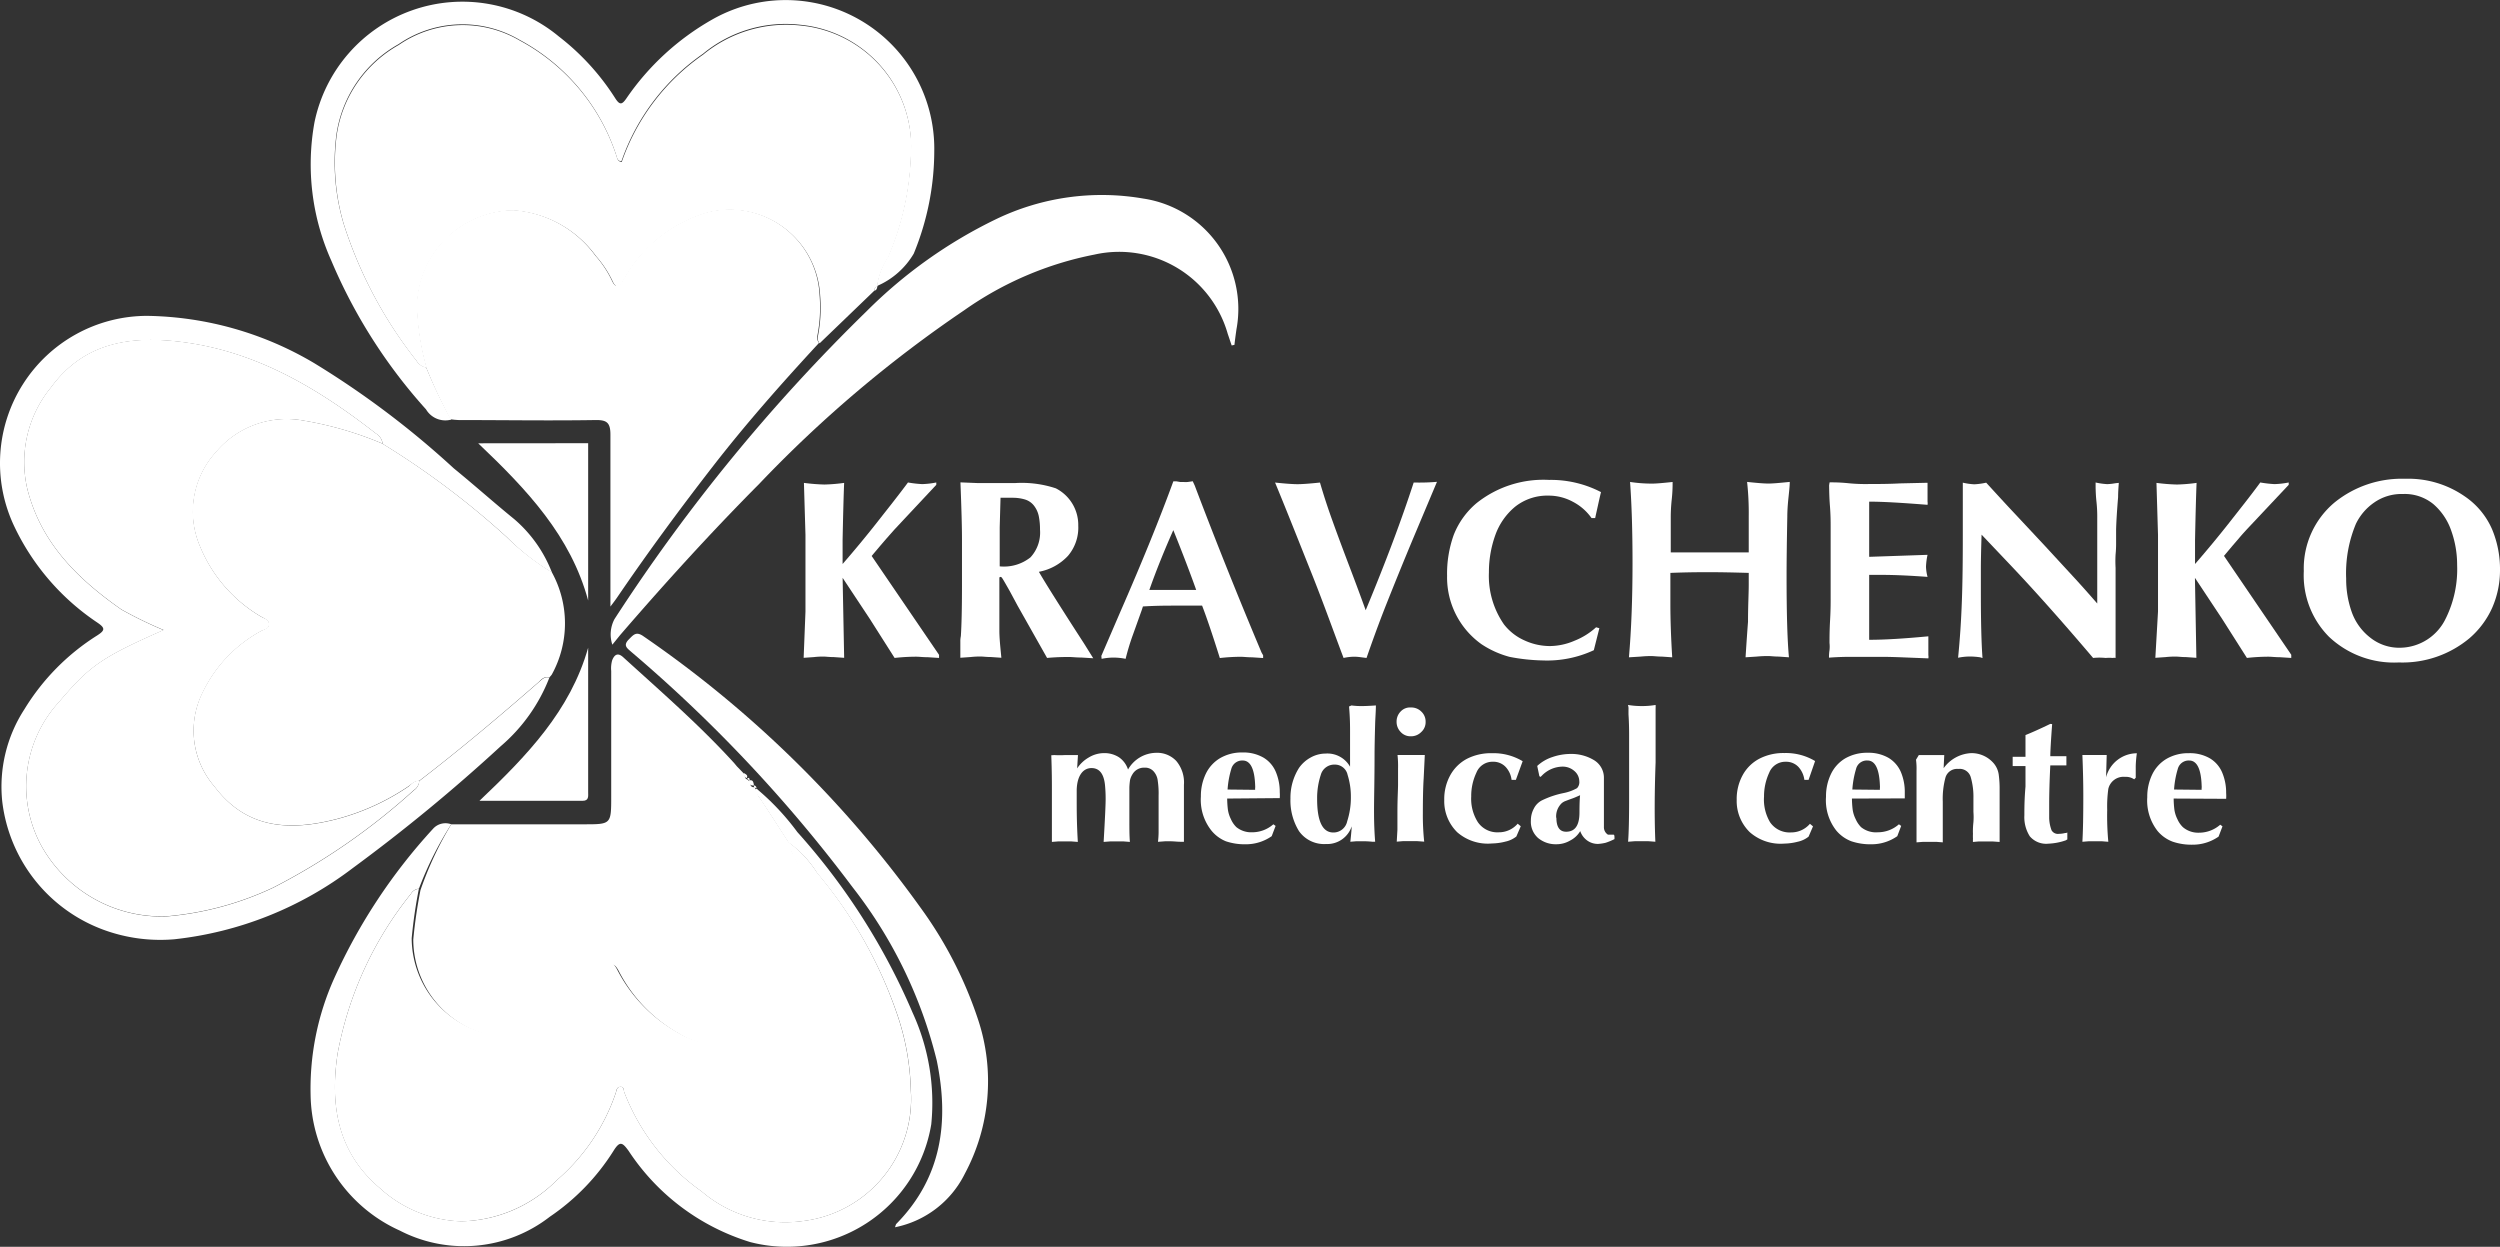 <svg xmlns="http://www.w3.org/2000/svg" width="125.039" height="62.359" viewBox="0 0 125.039 62.359"><rect x="0" y="0" width="125.039" height="62.359" fill="#333333" stroke="none"/><defs><style>.a{fill:#fff;}</style></defs><g transform="translate(-174.9 -332.844)"><path class="a" d="M234.53,348.534l-2.734,2.631a.405.405,0,0,1-.087-.344,7.437,7.437,0,0,0,.113-2.052,4.517,4.517,0,0,0-5.642-4.134,7.032,7.032,0,0,0-4.191,3.391c-.215.354-.374.426-.564,0a5.319,5.319,0,0,0-.816-1.226,5.582,5.582,0,0,0-4.1-2.277,4.889,4.889,0,0,0-4.837,4.734,12.665,12.665,0,0,0,.477,3.134.718.718,0,0,1-.513-.344A21.656,21.656,0,0,1,208,345.215a10.772,10.772,0,0,1-.354-4.483,6.2,6.2,0,0,1,3.1-4.488,5.642,5.642,0,0,1,6.053-.221,10.12,10.12,0,0,1,4.822,5.724c.051.144.062.328.277.349a10.859,10.859,0,0,1,4.073-5.37,6.544,6.544,0,0,1,4.9-1.452,6.12,6.12,0,0,1,5.494,6.545,13.922,13.922,0,0,1-1.134,5.047,3.428,3.428,0,0,0-.554,1.472h0C234.571,348.339,234.54,348.436,234.53,348.534Z" transform="translate(-15.902 -1.15)"/><path class="a" d="M211.649,381.381a5.3,5.3,0,0,1,0,5.129l-.128.154h0c-.236-.087-.38.072-.513.205-1.954,1.708-3.934,3.375-5.991,4.955-.231,0-.374.159-.539.272a11.714,11.714,0,0,1-3.5,1.611c-2.349.621-4.56.574-6.2-1.6a4.282,4.282,0,0,1-.6-4.7,6.868,6.868,0,0,1,2.919-3.078c.154-.092.395-.118.405-.333s-.246-.3-.415-.4a7.268,7.268,0,0,1-3.037-3.508,4.411,4.411,0,0,1,.785-4.7,4.621,4.621,0,0,1,4.411-1.585,17.44,17.44,0,0,1,3.929,1.149,41.391,41.391,0,0,1,6.212,4.668A12.514,12.514,0,0,0,211.649,381.381Z" transform="translate(-9.153 -19.923)"/><path class="a" d="M217.093,405.157h6.637c1.364,0,1.364,0,1.364-1.4v-6.268a1.457,1.457,0,0,1,.051-.544c.1-.241.256-.41.549-.144,1.893,1.723,3.827,3.4,5.555,5.3l.128.154h0l.133.138h0l.133.138h0l.133.138h0c0,.113,0,.21.138.251h0l.128.128h0c0,.174.056.277.246.251h0c0,.087.036.133.128.128h0c-.077.236.092.369.205.544.472.713.934,1.441,1.4,2.159a1.067,1.067,0,0,0,.185.513,10.89,10.89,0,0,1,1.18,5.129,4.319,4.319,0,0,1-2.3,3.852,4.483,4.483,0,0,1-4.663-.031,7.561,7.561,0,0,1-2.96-3.114c-.174-.308-.323-.451-.513-.031a6.089,6.089,0,0,1-1.78,2.088,4.709,4.709,0,0,1-3.539,1.272,4.929,4.929,0,0,1-4.437-4.883,24.519,24.519,0,0,1,.359-2.472A17.364,17.364,0,0,1,217.093,405.157Z" transform="translate(-19.624 -31.085)"/><path class="a" d="M216.007,361.165a12.664,12.664,0,0,1-.477-3.134,4.889,4.889,0,0,1,4.837-4.734,5.564,5.564,0,0,1,4.1,2.277,5.319,5.319,0,0,1,.816,1.226c.19.421.349.349.564,0a7.032,7.032,0,0,1,4.191-3.391,4.5,4.5,0,0,1,5.642,4.134,7.438,7.438,0,0,1-.113,2.052.405.405,0,0,0,.087.344c-1.836,1.985-3.626,4.006-5.294,6.155s-3.262,4.314-4.786,6.55c-.077.113-.159.226-.354.482v-8.6c0-.61-.19-.739-.764-.728-2.272.036-4.545,0-6.822,0a3.886,3.886,0,0,1-.421-.041,24.869,24.869,0,0,1-1.211-2.59Z" transform="translate(-19.789 -9.945)"/><path class="a" d="M195.869,386.905c2.052-1.58,4.037-3.247,5.991-4.955.154-.133.3-.292.513-.205a8.592,8.592,0,0,1-2.431,3.421,86.915,86.915,0,0,1-7.407,6.1,17.921,17.921,0,0,1-8.92,3.555,8.234,8.234,0,0,1-3.547-.479,7.815,7.815,0,0,1-5.055-6.41,7.109,7.109,0,0,1,1.108-4.616,11.337,11.337,0,0,1,3.642-3.693c.395-.256.41-.369,0-.646a11.941,11.941,0,0,1-4.165-4.842,7.366,7.366,0,0,1,6.668-10.495,16.835,16.835,0,0,1,8.366,2.375,44.579,44.579,0,0,1,6.966,5.253c1.026.836,2,1.708,3.016,2.534a6.668,6.668,0,0,1,1.893,2.678,11.5,11.5,0,0,1-2.257-1.77,41.391,41.391,0,0,0-6.212-4.668.677.677,0,0,0-.333-.513c-2.883-2.247-5.965-4.1-9.684-4.575-2.565-.328-4.909,0-6.571,2.272a5.884,5.884,0,0,0-1.185,5.058c.677,2.708,2.513,4.514,4.709,6.048a20.622,20.622,0,0,0,2.108,1.026c-3.078,1.359-3.673,1.765-5.222,3.591a6.228,6.228,0,0,0-.9,7.181,6.887,6.887,0,0,0,6.268,3.55,15.588,15.588,0,0,0,5.345-1.441,32.562,32.562,0,0,0,7.027-4.868.6.6,0,0,0,.267-.462Z" transform="translate(0 -14.998)"/><path class="a" d="M265.506,359.364c-.067-.19-.128-.385-.195-.575a5.646,5.646,0,0,0-6.668-3.97,16.927,16.927,0,0,0-6.514,2.785,62.631,62.631,0,0,0-10.259,8.689c-2.416,2.431-4.719,4.97-6.955,7.561l-.385.477a1.626,1.626,0,0,1,.108-1.282,89.4,89.4,0,0,1,12.6-15.388,23.816,23.816,0,0,1,6.489-4.616,12.178,12.178,0,0,1,7.371-1.026,5.583,5.583,0,0,1,4.647,6.54c-.036.256-.072.513-.1.775Z" transform="translate(-29.003 -9.242)"/><path class="a" d="M212.219,411.52a17.364,17.364,0,0,0-1.616,3.221.513.513,0,0,0-.4.256,17.957,17.957,0,0,0-3.667,7.992c-.385,2.59,0,4.934,2.124,6.735a6.314,6.314,0,0,0,4.047,1.652,6.882,6.882,0,0,0,4.786-2.052,9.992,9.992,0,0,0,2.955-4.365c.041-.138.056-.308.236-.313s.154.169.19.272a10.833,10.833,0,0,0,3.868,4.96,6.433,6.433,0,0,0,5.078,1.482,6.153,6.153,0,0,0,5.386-6.535,12.639,12.639,0,0,0-.672-3.775,22.056,22.056,0,0,0-4.011-7.079,5.285,5.285,0,0,0-1.441-1.539c-.462-.718-.923-1.446-1.4-2.159-.113-.174-.282-.308-.205-.544a12.357,12.357,0,0,1,2.052,2.18,32.751,32.751,0,0,1,5.765,9.033,10.806,10.806,0,0,1,.934,5.581,7.315,7.315,0,0,1-9.053,5.894,11.2,11.2,0,0,1-6.083-4.56c-.313-.431-.441-.513-.759,0a11.142,11.142,0,0,1-3.185,3.293,6.994,6.994,0,0,1-7.5.692,7.562,7.562,0,0,1-4.463-6.781,13.469,13.469,0,0,1,1.19-5.858,28.229,28.229,0,0,1,4.934-7.458A.831.831,0,0,1,212.219,411.52Z" transform="translate(-14.75 -37.449)"/><path class="a" d="M210.949,351.22a24.865,24.865,0,0,0,1.252,2.611,1.123,1.123,0,0,1-1.262-.513,26.472,26.472,0,0,1-4.734-7.432,11.778,11.778,0,0,1-.846-6.914,7.554,7.554,0,0,1,12.228-4.3,12.059,12.059,0,0,1,2.811,3.078c.231.364.344.339.574,0a12.942,12.942,0,0,1,4.263-3.919A7.432,7.432,0,0,1,236.36,340.4a13.516,13.516,0,0,1-1.026,5.129,3.931,3.931,0,0,1-1.841,1.621,3.429,3.429,0,0,1,.554-1.472,13.921,13.921,0,0,0,1.134-5.047,6.12,6.12,0,0,0-5.494-6.545,6.481,6.481,0,0,0-4.9,1.452,10.859,10.859,0,0,0-4.073,5.37c-.215,0-.226-.205-.277-.349a10.12,10.12,0,0,0-4.822-5.724,5.642,5.642,0,0,0-6.053.221,6.2,6.2,0,0,0-3.1,4.488,10.772,10.772,0,0,0,.354,4.483,21.656,21.656,0,0,0,3.647,6.853A.718.718,0,0,0,210.949,351.22Z" transform="translate(-14.732 0)"/><path class="a" d="M249.383,424.325c.031-.077.036-.138.072-.174,2.283-2.324,2.642-5.129,2.016-8.166a22.932,22.932,0,0,0-4.216-8.674A72.308,72.308,0,0,0,236.2,395.554c-.205-.185-.436-.318-.133-.626.231-.231.369-.426.744-.154a56.136,56.136,0,0,1,13.849,13.567,20.343,20.343,0,0,1,2.883,5.612,9.792,9.792,0,0,1-.667,7.694,4.986,4.986,0,0,1-3.488,2.678Z" transform="translate(-29.719 -30.1)"/><path class="a" d="M227.024,376.06v7.868c-.867-3.216-3.047-5.535-5.5-7.863" transform="translate(-22.707 -21.049)"/><path class="a" d="M227.087,396v7.222c0,.2.046.436-.277.436h-5.16C224.03,401.4,226.195,399.149,227.087,396Z" transform="translate(-22.77 -30.761)"/><path class="a" d="M248.184,409.182c-.19.026-.262-.077-.246-.251C248.159,408.88,248.154,409.049,248.184,409.182Z" transform="translate(-35.573 -37.055)"/><path class="a" d="M247.578,408.481c-.123-.041-.144-.138-.138-.251C247.532,408.286,247.66,408.327,247.578,408.481Z" transform="translate(-35.331 -36.718)"/><path class="a" d="M260.15,360.976a.208.208,0,0,1,.154-.226C260.289,360.847,260.278,360.95,260.15,360.976Z" transform="translate(-41.522 -13.592)"/><path class="a" d="M246.628,407.384l-.128-.154Z" transform="translate(-34.874 -36.231)"/><path class="a" d="M246.873,407.638l-.133-.138Z" transform="translate(-34.991 -36.362)"/><path class="a" d="M247.093,407.868l-.133-.138Z" transform="translate(-35.098 -36.474)"/><path class="a" d="M247.333,408.118l-.133-.138Z" transform="translate(-35.215 -36.596)"/><path class="a" d="M247.878,408.851l-.128-.128C247.847,408.656,247.878,408.707,247.878,408.851Z" transform="translate(-35.483 -36.944)"/><path class="a" d="M248.538,409.558c-.092,0-.133-.041-.128-.128A.128.128,0,0,1,248.538,409.558Z" transform="translate(-35.804 -37.302)"/><path class="a" d="M228.49,398.754l.128-.154Z" transform="translate(-26.102 -32.028)"/><path class="a" d="M197,388.046a.6.6,0,0,1-.277.457,32.562,32.562,0,0,1-7.027,4.868,15.59,15.59,0,0,1-5.345,1.441,6.887,6.887,0,0,1-6.268-3.55,6.235,6.235,0,0,1,.9-7.181c1.539-1.816,2.129-2.221,5.222-3.591a20.624,20.624,0,0,1-2.108-1.026c-2.2-1.539-4.032-3.339-4.709-6.048a5.884,5.884,0,0,1,1.185-5.058c1.662-2.277,4.016-2.6,6.571-2.272,3.719.477,6.8,2.329,9.684,4.575a.677.677,0,0,1,.333.513,17.441,17.441,0,0,0-3.929-1.149,4.621,4.621,0,0,0-4.411,1.585,4.411,4.411,0,0,0-.785,4.7,7.268,7.268,0,0,0,3.037,3.508c.169.1.426.149.415.4s-.251.241-.405.333a6.868,6.868,0,0,0-2.919,3.078,4.245,4.245,0,0,0,.6,4.7c1.641,2.175,3.852,2.221,6.2,1.6a11.716,11.716,0,0,0,3.5-1.611C196.622,388.179,196.765,388,197,388.046Z" transform="translate(-1.127 -16.139)"/><path class="a" d="M230.237,414.94a5.7,5.7,0,0,1,1.441,1.539,22.056,22.056,0,0,1,4.011,7.114,12.638,12.638,0,0,1,.672,3.775,6.153,6.153,0,0,1-5.386,6.535,6.433,6.433,0,0,1-5.078-1.482,10.833,10.833,0,0,1-3.868-4.96c-.036-.1,0-.282-.19-.272s-.195.174-.236.313a9.992,9.992,0,0,1-2.955,4.365,6.972,6.972,0,0,1-4.786,2.052,6.314,6.314,0,0,1-4.047-1.652c-2.134-1.8-2.508-4.145-2.124-6.735a17.957,17.957,0,0,1,3.667-7.992.513.513,0,0,1,.4-.256,24.509,24.509,0,0,0-.359,2.472,4.929,4.929,0,0,0,4.437,4.883,4.708,4.708,0,0,0,3.539-1.272,6.088,6.088,0,0,0,1.78-2.088c.195-.421.344-.277.513.031a7.561,7.561,0,0,0,2.96,3.114,4.483,4.483,0,0,0,4.663.031,4.319,4.319,0,0,0,2.3-3.852,10.89,10.89,0,0,0-1.18-5.129,1.067,1.067,0,0,1-.18-.533Z" transform="translate(-15.908 -39.986)"/><path class="a" d="M253.352,386.348v-3.837l-.077-2.6a9.625,9.625,0,0,0,1.026.082,8.506,8.506,0,0,0,.985-.082c-.026.641-.051,1.6-.077,2.857v1.2q.877-1.008,1.7-2.052c.549-.7,1.072-1.354,1.57-2.026a5.7,5.7,0,0,0,.708.082,4.185,4.185,0,0,0,.708-.082v.118l-2.088,2.231-.395.446-.318.369c-.118.144-.262.308-.431.513l3.37,4.945v.154l-.559-.036c-.251,0-.436-.026-.564-.026a10.079,10.079,0,0,0-1.1.062l-1.241-1.954-1.359-2.052.077,4-.513-.036c-.231,0-.405-.026-.513-.026a3.873,3.873,0,0,0-.487.026l-.513.036Z" transform="translate(-38.166 -22.915)"/><path class="a" d="M271.023,385.338c-.2-.354-.323-.569-.374-.646s-.067-.082-.1-.082-.056,0-.056.082v2.616c0,.344.046.79.1,1.344l-.513-.036c-.231,0-.405-.026-.513-.026a4.329,4.329,0,0,0-.513.026l-.513.036v-.81a1.2,1.2,0,0,1,.026-.272c.036-.554.056-1.4.056-2.529v-2.324c0-.6-.026-1.539-.077-2.837l.887.036h1.831a5.421,5.421,0,0,1,2.052.262,2.052,2.052,0,0,1,1.123,1.867,2.175,2.175,0,0,1-.513,1.508,2.652,2.652,0,0,1-1.457.8q.513.887,2.262,3.591l.457.733-.585-.036c-.262,0-.457-.026-.58-.026a11.19,11.19,0,0,0-1.144.046L271.4,386.04Zm-.513-3.211v1.954a2.134,2.134,0,0,0,1.539-.451,1.826,1.826,0,0,0,.477-1.38,3.424,3.424,0,0,0-.056-.651,1.273,1.273,0,0,0-.267-.58.9.9,0,0,0-.426-.282,2.117,2.117,0,0,0-.58-.087h-.646Z" transform="translate(-45.609 -22.91)"/><path class="a" d="M282.29,388.5l.944-2.19c1.093-2.5,1.98-4.683,2.657-6.54h.159l.18.031h.159a1.241,1.241,0,0,0,.231,0l.241-.036.1.215q1.58,4.17,3.344,8.356l.077.133v.138l-.549-.036c-.241,0-.426-.026-.554-.026a9.226,9.226,0,0,0-1.062.062c-.369-1.175-.667-2.052-.887-2.621h-1.421c-.328,0-.846,0-1.539.041l-.056.174-.446,1.246a11.9,11.9,0,0,0-.364,1.2,2.97,2.97,0,0,0-.61-.062,2.922,2.922,0,0,0-.59.062Zm2.4-3.3h2.344c-.277-.78-.657-1.78-1.144-2.99q-.682,1.539-1.159,2.878Z" transform="translate(-52.306 -22.851)"/><path class="a" d="M303.805,388.637l-.282-.036a2.791,2.791,0,0,0-.292-.026,2.591,2.591,0,0,0-.575.062c-.513-1.359-1.026-2.8-1.626-4.3s-1.19-3-1.8-4.473c.513.056.908.082,1.123.082s.6-.026,1.123-.082q.292,1,.646,1.97c.231.646.513,1.4.831,2.236s.59,1.57.81,2.18q1.493-3.591,2.4-6.386h.139a10.07,10.07,0,0,0,1.026-.036l-1.226,2.914c-.477,1.144-.908,2.206-1.293,3.175S304.093,387.806,303.805,388.637Z" transform="translate(-60.557 -22.885)"/><path class="a" d="M323.616,387.05l-.277,1.1a5.53,5.53,0,0,1-2.539.513,9.61,9.61,0,0,1-1.677-.18,4.725,4.725,0,0,1-1.4-.631A4.1,4.1,0,0,1,316,384.434a5.749,5.749,0,0,1,.333-2.052,3.965,3.965,0,0,1,1.144-1.59,5.36,5.36,0,0,1,3.621-1.159,5.437,5.437,0,0,1,2.6.61c-.036.144-.082.344-.138.6s-.108.487-.154.7h-.18a2.621,2.621,0,0,0-.934-.816,2.529,2.529,0,0,0-1.2-.308,2.591,2.591,0,0,0-1.682.549,3.257,3.257,0,0,0-1,1.431,5.483,5.483,0,0,0-.318,1.862,4.247,4.247,0,0,0,.754,2.6,2.667,2.667,0,0,0,1.026.8,3.041,3.041,0,0,0,1.277.282,3.17,3.17,0,0,0,1.226-.267,3.528,3.528,0,0,0,1.077-.672Z" transform="translate(-68.723 -22.786)"/><path class="a" d="M334.9,379.922c.19,0,.513-.026,1.026-.082a7.3,7.3,0,0,1-.046.9,8.388,8.388,0,0,0-.046.892v1.729h3.9v-1.806a14.317,14.317,0,0,0-.082-1.718c.513.056.862.082,1.067.082s.513-.026,1.067-.082c0,.205-.036.513-.072.862s-.051.667-.051.893c-.026,1.344-.036,2.334-.036,2.975,0,1.8.036,3.144.118,4.042l-.513-.036c-.226,0-.39-.026-.513-.026a5.609,5.609,0,0,0-.585.026l-.559.036c.051-.79.092-1.38.123-1.775,0-.816.036-1.426.036-1.836v-.61c-.867-.026-1.539-.036-1.954-.036s-1.077,0-1.965.036v1.539c0,.805.031,1.7.092,2.683l-.513-.036c-.226,0-.395-.026-.513-.026a5.136,5.136,0,0,0-.559.026l-.58.036q.179-2.052.18-4.714,0-2.354-.123-4.057A7.262,7.262,0,0,0,334.9,379.922Z" transform="translate(-77.37 -22.89)"/><path class="a" d="M353.271,379.88a8.37,8.37,0,0,1,.975.046,8.574,8.574,0,0,0,1.026.036c.436,0,.949,0,1.539-.031l1.359-.031v.944a.462.462,0,0,1,0,.159c-1.252-.1-2.226-.159-2.919-.159v2.76l2.919-.1a3.4,3.4,0,0,0-.077.59,2.231,2.231,0,0,0,.077.513c-.851-.062-1.616-.1-2.288-.1h-.631v3.247c.79,0,1.775-.062,2.96-.174v.944a.461.461,0,0,1,0,.159l-1.154-.046q-.769-.031-1.154-.031h-1.518c-.164,0-.616,0-1.144.041a2.322,2.322,0,0,1,.026-.374,1.619,1.619,0,0,0,0-.359c0-.241,0-.636.031-1.18s.026-.949.026-1.221v-3.432c0-.221,0-.559-.036-1.026s-.036-.8-.041-1.026Z" transform="translate(-86.863 -22.91)"/><path class="a" d="M366.948,388.636a3.622,3.622,0,0,0-.513-.041,2.933,2.933,0,0,0-.6.062q.138-1.377.19-2.862c.036-.99.046-2.052.046-3.231V379.9a3.372,3.372,0,0,0,.569.082,3.433,3.433,0,0,0,.6-.082c.513.559.98,1.072,1.421,1.539l1.482,1.585,1.39,1.508c.385.415.805.887,1.262,1.411v-4.257a6.908,6.908,0,0,0-.036-.805c-.036-.323-.041-.569-.046-.728v-.262a3.484,3.484,0,0,0,.574.082,2.326,2.326,0,0,0,.3-.026,2.886,2.886,0,0,1,.287-.036c-.026.318-.036.554-.036.713-.051.621-.087,1.159-.1,1.616v.651a5.566,5.566,0,0,1-.026.605,5.693,5.693,0,0,0,0,.662v4.509a.3.3,0,0,0-.138,0,2.131,2.131,0,0,0-.359,0,3.033,3.033,0,0,0-.626,0q-2.339-2.755-4.2-4.714L367.01,382.5c-.026.79-.036,1.359-.036,1.713v1.185q0,2.185.082,3.273Z" transform="translate(-93 -22.915)"/><path class="a" d="M385.2,386.348v-3.837l-.077-2.6a9.61,9.61,0,0,0,1.026.082,8.445,8.445,0,0,0,.98-.082c-.026.641-.051,1.6-.077,2.857v1.2q.877-1.008,1.7-2.052c.549-.7,1.072-1.354,1.564-2.026a5.905,5.905,0,0,0,.708.082,4.176,4.176,0,0,0,.713-.082v.118l-2.093,2.226c-.174.19-.308.339-.395.446l-.318.369-.431.513,3.365,4.945v.159l-.559-.036c-.246,0-.436-.026-.559-.026a10.012,10.012,0,0,0-1.1.062l-1.241-1.954-1.359-2.052.072,4-.513-.036c-.231,0-.405-.026-.513-.026a4.465,4.465,0,0,0-.513.026l-.513.036Z" transform="translate(-102.366 -22.915)"/><path class="a" d="M407.814,387.509a5.232,5.232,0,0,1-3.529,1.205,4.734,4.734,0,0,1-3.488-1.282,4.355,4.355,0,0,1-1.262-3.288,4.3,4.3,0,0,1,1.539-3.432,5.34,5.34,0,0,1,3.524-1.185,4.955,4.955,0,0,1,2.975.872,3.837,3.837,0,0,1,1.38,1.657,5.17,5.17,0,0,1,.395,2.052,4.658,4.658,0,0,1-.395,1.882A4.36,4.36,0,0,1,407.814,387.509Zm-1.164-1.026a5.549,5.549,0,0,0,.554-2.637,5.052,5.052,0,0,0-.287-1.7,3.077,3.077,0,0,0-.893-1.344,2.267,2.267,0,0,0-1.539-.513,2.385,2.385,0,0,0-1.436.431,2.739,2.739,0,0,0-.908,1.062,6.412,6.412,0,0,0-.487,2.744,4.913,4.913,0,0,0,.277,1.662,2.8,2.8,0,0,0,.918,1.277,2.323,2.323,0,0,0,1.513.513A2.565,2.565,0,0,0,406.649,386.483Z" transform="translate(-109.409 -22.737)"/><path class="a" d="M277.554,406.361a4.429,4.429,0,0,0,.539,0h.646l-.041.667a1.723,1.723,0,0,1,.585-.549,1.477,1.477,0,0,1,.749-.215,1.338,1.338,0,0,1,.754.205,1.175,1.175,0,0,1,.457.616,1.641,1.641,0,0,1,1.385-.836,1.318,1.318,0,0,1,1.026.405,1.667,1.667,0,0,1,.385,1.2V410.7h-.082c-.241,0-.426-.026-.559-.026h-.313l-.344.026a4.315,4.315,0,0,0,.031-.462v-1.841a4.3,4.3,0,0,0-.041-.739.836.836,0,0,0-.2-.472.564.564,0,0,0-.457-.195.667.667,0,0,0-.61.333.928.928,0,0,0-.118.277,3.079,3.079,0,0,0-.036.39v1.688c0,.349,0,.687.026,1.026l-.328-.026h-.646l-.339.026c.067-1.149.1-1.857.1-2.134,0-.133,0-.344-.026-.641-.046-.61-.272-.918-.682-.918s-.718.364-.739,1.087v.513c0,.467,0,1.159.056,2.093l-.333-.026h-.641l-.323.026v-2.554c0-.39,0-.985-.031-1.78Z" transform="translate(-49.924 -35.752)"/><path class="a" d="M293.307,408.522a5.126,5.126,0,0,0,.031.513,1.538,1.538,0,0,0,.154.513,1.261,1.261,0,0,0,.277.405,1.18,1.18,0,0,0,.79.256,1.6,1.6,0,0,0,1.057-.4l.113.082-.195.513a2.246,2.246,0,0,1-1.3.405,2.939,2.939,0,0,1-.99-.149,1.811,1.811,0,0,1-.739-.554,2.467,2.467,0,0,1-.513-1.688,2.565,2.565,0,0,1,.246-1.134,1.832,1.832,0,0,1,.718-.785,2.16,2.16,0,0,1,1.113-.282,2.011,2.011,0,0,1,1.052.257,1.508,1.508,0,0,1,.616.708,2.565,2.565,0,0,1,.2,1.026,2.05,2.05,0,0,1,0,.292Zm1.4-.436a.51.51,0,0,1,0-.1.454.454,0,0,0,0-.1c-.026-.846-.236-1.267-.626-1.267a.564.564,0,0,0-.569.426,4.577,4.577,0,0,0-.185,1.026Z" transform="translate(-57.029 -35.738)"/><path class="a" d="M303.78,401.63a3.513,3.513,0,0,0,.544.031q.241,0,.677-.031c0,.282-.026.574-.036.877q-.031,1.093-.031,1.647c0,1.19-.026,2.083-.026,2.678,0,.349,0,.887.056,1.616h-.128a4.84,4.84,0,0,0-.487-.026h-.318l-.308.026c.046-.421.067-.677.067-.769a1.287,1.287,0,0,1-1.282.882,1.539,1.539,0,0,1-1.354-.646,2.913,2.913,0,0,1-.426-1.626,2.785,2.785,0,0,1,.431-1.539,1.718,1.718,0,0,1,.575-.513,1.539,1.539,0,0,1,.749-.2,1.3,1.3,0,0,1,1.226.657v-1.739c0-.287,0-.713-.051-1.272Zm-1.718,4.683c0,1.113.272,1.672.81,1.672a.7.7,0,0,0,.693-.559,3.864,3.864,0,0,0,.185-1.211,3.648,3.648,0,0,0-.164-1.113.646.646,0,0,0-.641-.513.7.7,0,0,0-.7.513A3.719,3.719,0,0,0,302.062,406.313Z" transform="translate(-61.285 -33.503)"/><path class="a" d="M311.121,407.942v-.867c0-.687.031-1.149.031-1.38v-.79a5.3,5.3,0,0,0-.026-.7h1.364l-.056,1.169c-.026.38-.041.964-.041,1.754a12.45,12.45,0,0,0,.067,1.411l-.354-.026H311.4l-.313.026Zm.682-6.114a.708.708,0,0,1,.513.205.677.677,0,0,1,.215.513.661.661,0,0,1-.221.513.708.708,0,0,1-.513.21.662.662,0,0,1-.513-.215.723.723,0,0,1-.205-.513.713.713,0,0,1,.205-.513A.641.641,0,0,1,311.8,401.828Z" transform="translate(-66.328 -33.599)"/><path class="a" d="M319.309,407.622h-.215a1.144,1.144,0,0,0-.3-.651.841.841,0,0,0-.631-.256.867.867,0,0,0-.831.554,2.719,2.719,0,0,0-.256,1.185,2.18,2.18,0,0,0,.328,1.277,1.18,1.18,0,0,0,1.052.513,1.236,1.236,0,0,0,.944-.431l.154.128-.221.513a1.335,1.335,0,0,1-.549.256,2.834,2.834,0,0,1-.667.092,2.329,2.329,0,0,1-1.739-.559,2.175,2.175,0,0,1-.651-1.616,2.477,2.477,0,0,1,.3-1.236,2.051,2.051,0,0,1,.831-.821,2.636,2.636,0,0,1,1.252-.282,2.842,2.842,0,0,1,1.539.4Z" transform="translate(-68.592 -35.772)"/><path class="a" d="M324.6,407.472l-.108-.513a2.051,2.051,0,0,1,.764-.446,2.806,2.806,0,0,1,.9-.154,2.18,2.18,0,0,1,1.159.3,1.026,1.026,0,0,1,.513.913v2.436a.436.436,0,0,0,.205.39h.282c.026,0,.041.046.041.138v.082a3.078,3.078,0,0,1-.446.185,2.344,2.344,0,0,1-.374.056.908.908,0,0,1-.549-.174.965.965,0,0,1-.344-.467,1.241,1.241,0,0,1-.513.477,1.339,1.339,0,0,1-.662.18,1.38,1.38,0,0,1-.934-.313,1.082,1.082,0,0,1-.359-.872,1.236,1.236,0,0,1,.144-.59.923.923,0,0,1,.4-.415,4.52,4.52,0,0,1,1.113-.374,2.268,2.268,0,0,0,.651-.241.431.431,0,0,0,.113-.349.682.682,0,0,0-.251-.513.877.877,0,0,0-.585-.215,1.467,1.467,0,0,0-1,.415l-.1.1Zm.851,2.077c0,.467.164.7.487.7.446,0,.667-.318.667-.964q0-.569.031-.862c-.185.082-.3.133-.364.154l-.2.072-.2.077a.721.721,0,0,0-.144.087.908.908,0,0,0-.287.739Z" transform="translate(-72.707 -35.806)"/><path class="a" d="M335.01,408.423l-.344-.026h-.687l-.333.026c.036-.467.051-1.169.051-2.1V403.1c0-.164,0-.574-.031-1.057v-.226a.624.624,0,0,0-.026-.236,4.033,4.033,0,0,0,.682.056,3.911,3.911,0,0,0,.7-.056,1.789,1.789,0,0,1,0,.19v2.678Q334.938,406.756,335.01,408.423Z" transform="translate(-77.316 -33.479)"/><path class="a" d="M347.835,407.613h-.21a1.185,1.185,0,0,0-.3-.651.841.841,0,0,0-.631-.256.867.867,0,0,0-.831.554,2.8,2.8,0,0,0-.256,1.185,2.221,2.221,0,0,0,.3,1.282,1.18,1.18,0,0,0,1.052.513,1.231,1.231,0,0,0,.944-.431l.154.128-.221.513a1.3,1.3,0,0,1-.549.257,2.833,2.833,0,0,1-.667.092,2.334,2.334,0,0,1-1.729-.574,2.175,2.175,0,0,1-.651-1.616,2.477,2.477,0,0,1,.3-1.236,2.015,2.015,0,0,1,.836-.821,2.611,2.611,0,0,1,1.246-.282,2.841,2.841,0,0,1,1.539.4Z" transform="translate(-82.478 -35.762)"/><path class="a" d="M354.246,408.537a5.135,5.135,0,0,0,.031.513,1.538,1.538,0,0,0,.154.513,1.35,1.35,0,0,0,.272.405,1.185,1.185,0,0,0,.836.256,1.59,1.59,0,0,0,1.057-.4l.113.082-.195.513a2.246,2.246,0,0,1-1.293.405,2.97,2.97,0,0,1-1-.149,1.826,1.826,0,0,1-.759-.539,2.442,2.442,0,0,1-.513-1.688,2.564,2.564,0,0,1,.246-1.134,1.821,1.821,0,0,1,.713-.785,2.18,2.18,0,0,1,1.118-.282,2.011,2.011,0,0,1,1.052.256,1.539,1.539,0,0,1,.616.708,2.565,2.565,0,0,1,.195,1.026v.292Zm1.4-.436a.451.451,0,0,1,0-.1.515.515,0,0,0,0-.1c-.031-.846-.236-1.267-.626-1.267a.554.554,0,0,0-.569.426,4.577,4.577,0,0,0-.185,1.026Z" transform="translate(-86.72 -35.753)"/><path class="a" d="M361.864,406.377h1.272l-.031.657a1.8,1.8,0,0,1,1.38-.754,1.462,1.462,0,0,1,1.128.513,1.114,1.114,0,0,1,.246.549,5.3,5.3,0,0,1,.046.775v2.606l-.359-.026h-.677l-.3.026a.928.928,0,0,0,0-.113.718.718,0,0,0,0-.118v-.118a.878.878,0,0,0,0-.128,4.248,4.248,0,0,1,.026-.513,3.333,3.333,0,0,0,0-.513v-.682a3.5,3.5,0,0,0-.133-1.052.575.575,0,0,0-.626-.415.605.605,0,0,0-.641.436,4.1,4.1,0,0,0-.133,1.2v2.036l-.328-.026h-.646l-.339.026v-3.58a3.32,3.32,0,0,0-.026-.554Z" transform="translate(-90.993 -35.768)"/><path class="a" d="M373.125,403.44c-.062.846-.092,1.38-.092,1.605h.805v.462h-.805c-.041.821-.056,1.482-.056,1.975v.657a1.887,1.887,0,0,0,.118.61.364.364,0,0,0,.369.18,1.334,1.334,0,0,0,.308-.041h.046l.067-.026v.349a.277.277,0,0,0-.072.041,3.016,3.016,0,0,1-.877.169,1.072,1.072,0,0,1-.928-.369,1.78,1.78,0,0,1-.272-1.052c0-.308,0-.785.056-1.436v-1.026h-.641v-.462h.641v-1.087c.308-.123.723-.308,1.241-.559Z" transform="translate(-95.586 -34.38)"/><path class="a" d="M380.54,407.6a.744.744,0,0,0-.457-.123.78.78,0,0,0-.836.6,6.4,6.4,0,0,0-.056,1.057,13.954,13.954,0,0,0,.056,1.59l-.328-.026h-.651l-.318.026c.031-.513.046-1.272.046-2.288q0-.959-.046-2.052h1.216l-.031,1.113a1.6,1.6,0,0,1,1.539-1.2,5.472,5.472,0,0,0-.056.651v.575Z" transform="translate(-98.898 -35.778)"/><path class="a" d="M385.592,408.556a5.135,5.135,0,0,0,.031.513,1.539,1.539,0,0,0,.154.513,1.263,1.263,0,0,0,.277.405,1.175,1.175,0,0,0,.805.277,1.611,1.611,0,0,0,1.062-.4l.113.082-.195.513a2.262,2.262,0,0,1-1.3.405,2.939,2.939,0,0,1-.99-.149,1.81,1.81,0,0,1-.764-.539,2.467,2.467,0,0,1-.513-1.688,2.565,2.565,0,0,1,.246-1.134,1.831,1.831,0,0,1,.718-.785,2.16,2.16,0,0,1,1.113-.282,2.011,2.011,0,0,1,1.052.256,1.508,1.508,0,0,1,.616.708,2.566,2.566,0,0,1,.2,1.026,2.054,2.054,0,0,1,0,.292Zm1.4-.436a.51.51,0,0,1,0-.1.452.452,0,0,0,0-.1c-.026-.846-.236-1.267-.626-1.267a.564.564,0,0,0-.569.426,4.577,4.577,0,0,0-.185,1.026Z" transform="translate(-101.975 -35.772)"/></g></svg>